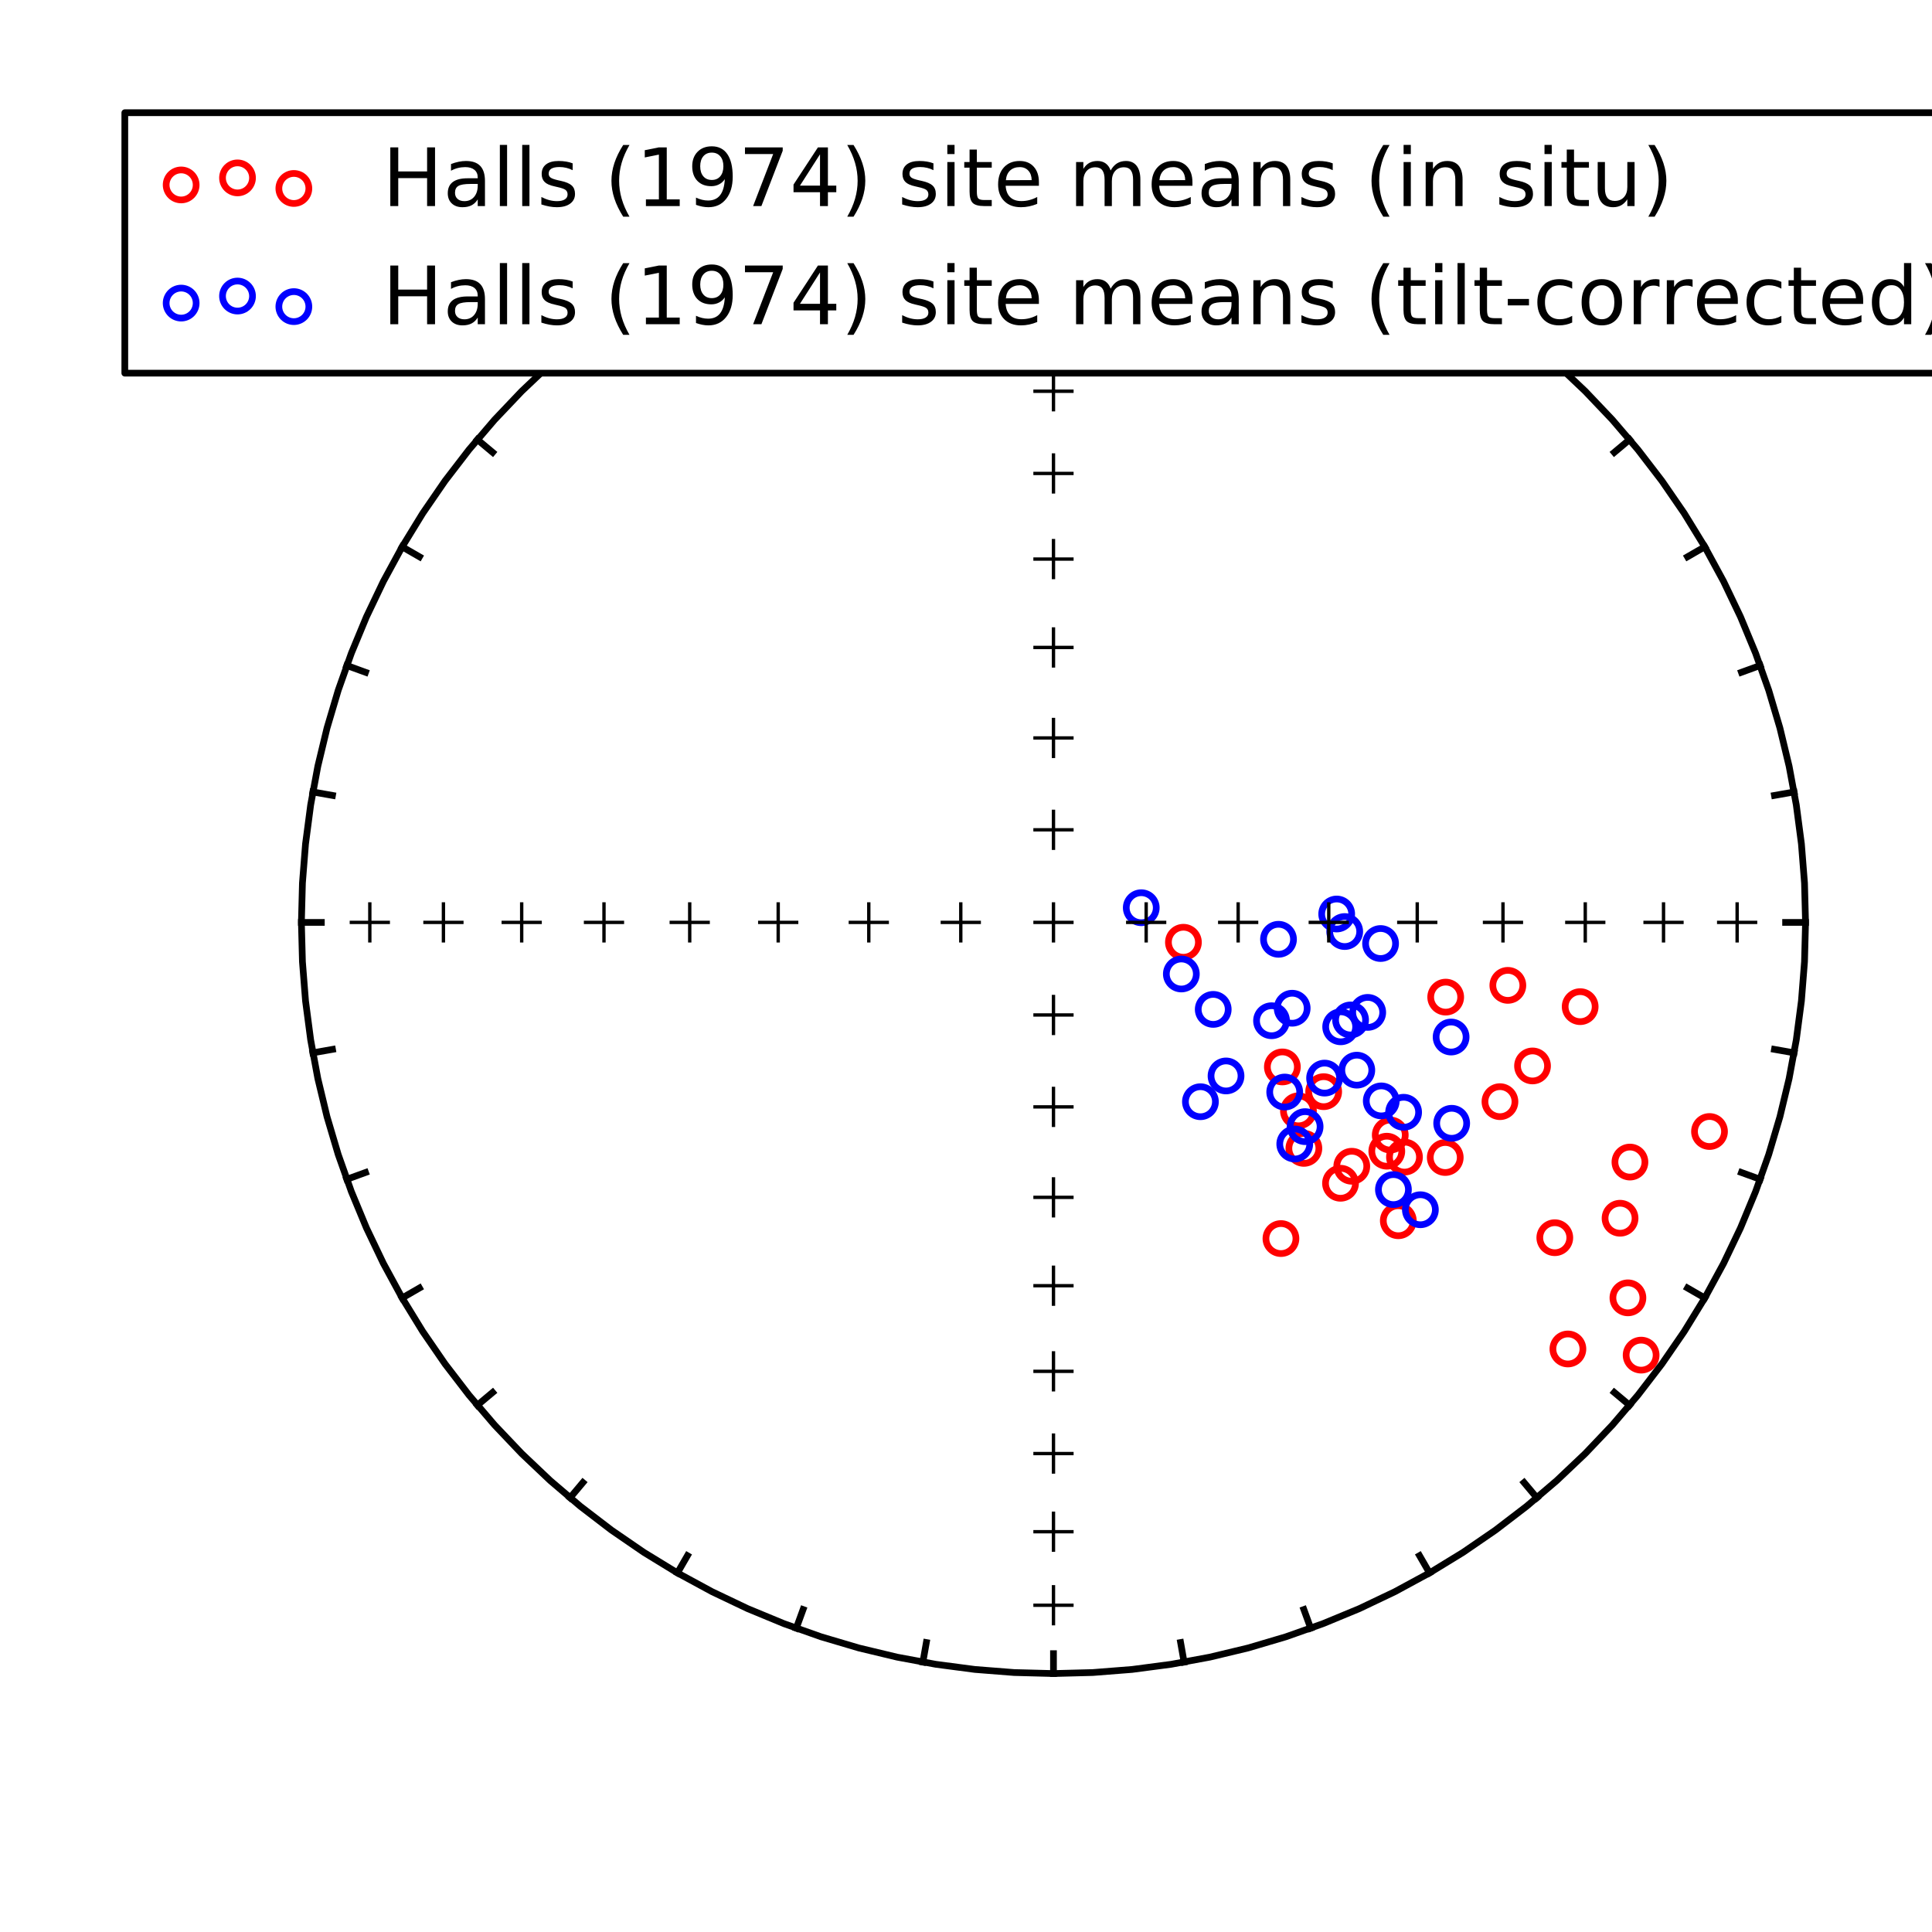 <?xml version="1.0" encoding="utf-8" standalone="no"?>
<!DOCTYPE svg PUBLIC "-//W3C//DTD SVG 1.1//EN"
  "http://www.w3.org/Graphics/SVG/1.1/DTD/svg11.dtd">
<!-- Created with matplotlib (http://matplotlib.org/) -->
<svg height="288pt" version="1.1" viewBox="0 0 288 288" width="288pt" xmlns="http://www.w3.org/2000/svg" xmlns:xlink="http://www.w3.org/1999/xlink">
 <defs>
  <style type="text/css">
*{stroke-linecap:butt;stroke-linejoin:round;stroke-miterlimit:100000;}
  </style>
 </defs>
 <g id="figure_1">
  <g id="patch_1">
   <path d="M 0 288 
L 288 288 
L 288 0 
L 0 0 
z
" style="fill:#ffffff;"/>
  </g>
  <g id="axes_1">
   <g id="PathCollection_1">
    <defs>
     <path d="M 0 2.236 
C 0.593 2.236 1.162 2 1.581 1.581 
C 2 1.162 2.236 0.593 2.236 0 
C 2.236 -0.593 2 -1.162 1.581 -1.581 
C 1.162 -2 0.593 -2.236 0 -2.236 
C -0.593 -2.236 -1.162 -2 -1.581 -1.581 
C -2 -1.162 -2.236 -0.593 -2.236 0 
C -2.236 0.593 -2 1.162 -1.581 1.581 
C -1.162 2 -0.593 2.236 0 2.236 
z
" id="C0_0_5379bacb5d"/>
    </defs>
    <g clip-path="url(#p46a215189e)">
     <use style="fill:none;stroke:#ff0000;" x="242.972" xlink:href="#C0_0_5379bacb5d" y="173.227"/>
    </g>
    <g clip-path="url(#p46a215189e)">
     <use style="fill:none;stroke:#ff0000;" x="206.726" xlink:href="#C0_0_5379bacb5d" y="171.607"/>
    </g>
    <g clip-path="url(#p46a215189e)">
     <use style="fill:none;stroke:#ff0000;" x="190.948" xlink:href="#C0_0_5379bacb5d" y="184.631"/>
    </g>
    <g clip-path="url(#p46a215189e)">
     <use style="fill:none;stroke:#ff0000;" x="215.44" xlink:href="#C0_0_5379bacb5d" y="172.548"/>
    </g>
    <g clip-path="url(#p46a215189e)">
     <use style="fill:none;stroke:#ff0000;" x="233.725" xlink:href="#C0_0_5379bacb5d" y="201.089"/>
    </g>
    <g clip-path="url(#p46a215189e)">
     <use style="fill:none;stroke:#ff0000;" x="228.451" xlink:href="#C0_0_5379bacb5d" y="158.898"/>
    </g>
    <g clip-path="url(#p46a215189e)">
     <use style="fill:none;stroke:#ff0000;" x="242.67" xlink:href="#C0_0_5379bacb5d" y="193.467"/>
    </g>
    <g clip-path="url(#p46a215189e)">
     <use style="fill:none;stroke:#ff0000;" x="244.641" xlink:href="#C0_0_5379bacb5d" y="202.007"/>
    </g>
    <g clip-path="url(#p46a215189e)">
     <use style="fill:none;stroke:#ff0000;" x="223.596" xlink:href="#C0_0_5379bacb5d" y="164.223"/>
    </g>
    <g clip-path="url(#p46a215189e)">
     <use style="fill:none;stroke:#ff0000;" x="241.5" xlink:href="#C0_0_5379bacb5d" y="181.601"/>
    </g>
    <g clip-path="url(#p46a215189e)">
     <use style="fill:none;stroke:#ff0000;" x="254.833" xlink:href="#C0_0_5379bacb5d" y="168.672"/>
    </g>
    <g clip-path="url(#p46a215189e)">
     <use style="fill:none;stroke:#ff0000;" x="235.552" xlink:href="#C0_0_5379bacb5d" y="150.06"/>
    </g>
    <g clip-path="url(#p46a215189e)">
     <use style="fill:none;stroke:#ff0000;" x="209.364" xlink:href="#C0_0_5379bacb5d" y="172.486"/>
    </g>
    <g clip-path="url(#p46a215189e)">
     <use style="fill:none;stroke:#ff0000;" x="194.367" xlink:href="#C0_0_5379bacb5d" y="171.187"/>
    </g>
    <g clip-path="url(#p46a215189e)">
     <use style="fill:none;stroke:#ff0000;" x="207.242" xlink:href="#C0_0_5379bacb5d" y="169.198"/>
    </g>
    <g clip-path="url(#p46a215189e)">
     <use style="fill:none;stroke:#ff0000;" x="215.507" xlink:href="#C0_0_5379bacb5d" y="148.64"/>
    </g>
    <g clip-path="url(#p46a215189e)">
     <use style="fill:none;stroke:#ff0000;" x="224.772" xlink:href="#C0_0_5379bacb5d" y="146.887"/>
    </g>
    <g clip-path="url(#p46a215189e)">
     <use style="fill:none;stroke:#ff0000;" x="197.316" xlink:href="#C0_0_5379bacb5d" y="162.734"/>
    </g>
    <g clip-path="url(#p46a215189e)">
     <use style="fill:none;stroke:#ff0000;" x="231.771" xlink:href="#C0_0_5379bacb5d" y="184.503"/>
    </g>
    <g clip-path="url(#p46a215189e)">
     <use style="fill:none;stroke:#ff0000;" x="208.443" xlink:href="#C0_0_5379bacb5d" y="181.973"/>
    </g>
    <g clip-path="url(#p46a215189e)">
     <use style="fill:none;stroke:#ff0000;" x="193.557" xlink:href="#C0_0_5379bacb5d" y="165.588"/>
    </g>
    <g clip-path="url(#p46a215189e)">
     <use style="fill:none;stroke:#ff0000;" x="191.16" xlink:href="#C0_0_5379bacb5d" y="159.044"/>
    </g>
    <g clip-path="url(#p46a215189e)">
     <use style="fill:none;stroke:#ff0000;" x="199.828" xlink:href="#C0_0_5379bacb5d" y="176.387"/>
    </g>
    <g clip-path="url(#p46a215189e)">
     <use style="fill:none;stroke:#ff0000;" x="201.507" xlink:href="#C0_0_5379bacb5d" y="173.852"/>
    </g>
    <g clip-path="url(#p46a215189e)">
     <use style="fill:none;stroke:#ff0000;" x="176.411" xlink:href="#C0_0_5379bacb5d" y="140.461"/>
    </g>
   </g>
   <g id="PathCollection_2">
    <defs>
     <path d="M 0 2.236 
C 0.593 2.236 1.162 2 1.581 1.581 
C 2 1.162 2.236 0.593 2.236 0 
C 2.236 -0.593 2 -1.162 1.581 -1.581 
C 1.162 -2 0.593 -2.236 0 -2.236 
C -0.593 -2.236 -1.162 -2 -1.581 -1.581 
C -2 -1.162 -2.236 -0.593 -2.236 0 
C -2.236 0.593 -2 1.162 -1.581 1.581 
C -1.162 2 -0.593 2.236 0 2.236 
z
" id="C1_0_d5f30a8af8"/>
    </defs>
    <g clip-path="url(#p46a215189e)">
     <use style="fill:none;stroke:#0000ff;" x="216.315" xlink:href="#C1_0_d5f30a8af8" y="154.588"/>
    </g>
    <g clip-path="url(#p46a215189e)">
     <use style="fill:none;stroke:#0000ff;" x="192.623" xlink:href="#C1_0_d5f30a8af8" y="150.295"/>
    </g>
    <g clip-path="url(#p46a215189e)">
     <use style="fill:none;stroke:#0000ff;" x="178.946" xlink:href="#C1_0_d5f30a8af8" y="164.232"/>
    </g>
    <g clip-path="url(#p46a215189e)">
     <use style="fill:none;stroke:#0000ff;" x="199.852" xlink:href="#C1_0_d5f30a8af8" y="153.064"/>
    </g>
    <g clip-path="url(#p46a215189e)">
     <use style="fill:none;stroke:#0000ff;" x="207.717" xlink:href="#C1_0_d5f30a8af8" y="177.331"/>
    </g>
    <g clip-path="url(#p46a215189e)">
     <use style="fill:none;stroke:#0000ff;" x="199.258" xlink:href="#C1_0_d5f30a8af8" y="136.249"/>
    </g>
    <g clip-path="url(#p46a215189e)">
     <use style="fill:none;stroke:#0000ff;" x="205.903" xlink:href="#C1_0_d5f30a8af8" y="164.109"/>
    </g>
    <g clip-path="url(#p46a215189e)">
     <use style="fill:none;stroke:#0000ff;" x="211.734" xlink:href="#C1_0_d5f30a8af8" y="180.334"/>
    </g>
    <g clip-path="url(#p46a215189e)">
     <use style="fill:none;stroke:#0000ff;" x="201.327" xlink:href="#C1_0_d5f30a8af8" y="152.043"/>
    </g>
    <g clip-path="url(#p46a215189e)">
     <use style="fill:none;stroke:#0000ff;" x="209.235" xlink:href="#C1_0_d5f30a8af8" y="165.805"/>
    </g>
    <g clip-path="url(#p46a215189e)">
     <use style="fill:none;stroke:#0000ff;" x="203.883" xlink:href="#C1_0_d5f30a8af8" y="150.916"/>
    </g>
    <g clip-path="url(#p46a215189e)">
     <use style="fill:none;stroke:#0000ff;" x="205.8" xlink:href="#C1_0_d5f30a8af8" y="140.649"/>
    </g>
    <g clip-path="url(#p46a215189e)">
     <use style="fill:none;stroke:#0000ff;" x="202.256" xlink:href="#C1_0_d5f30a8af8" y="159.527"/>
    </g>
    <g clip-path="url(#p46a215189e)">
     <use style="fill:none;stroke:#0000ff;" x="182.762" xlink:href="#C1_0_d5f30a8af8" y="160.39"/>
    </g>
    <g clip-path="url(#p46a215189e)">
     <use style="fill:none;stroke:#0000ff;" x="197.454" xlink:href="#C1_0_d5f30a8af8" y="160.711"/>
    </g>
    <g clip-path="url(#p46a215189e)">
     <use style="fill:none;stroke:#0000ff;" x="190.585" xlink:href="#C1_0_d5f30a8af8" y="140.019"/>
    </g>
    <g clip-path="url(#p46a215189e)">
     <use style="fill:none;stroke:#0000ff;" x="200.454" xlink:href="#C1_0_d5f30a8af8" y="138.863"/>
    </g>
    <g clip-path="url(#p46a215189e)">
     <use style="fill:none;stroke:#0000ff;" x="189.545" xlink:href="#C1_0_d5f30a8af8" y="152.159"/>
    </g>
    <g clip-path="url(#p46a215189e)">
     <use style="fill:none;stroke:#0000ff;" x="216.399" xlink:href="#C1_0_d5f30a8af8" y="167.448"/>
    </g>
    <g clip-path="url(#p46a215189e)">
     <use style="fill:none;stroke:#0000ff;" x="191.509" xlink:href="#C1_0_d5f30a8af8" y="162.79"/>
    </g>
    <g clip-path="url(#p46a215189e)">
     <use style="fill:none;stroke:#0000ff;" x="176.1" xlink:href="#C1_0_d5f30a8af8" y="145.192"/>
    </g>
    <g clip-path="url(#p46a215189e)">
     <use style="fill:none;stroke:#0000ff;" x="180.853" xlink:href="#C1_0_d5f30a8af8" y="150.468"/>
    </g>
    <g clip-path="url(#p46a215189e)">
     <use style="fill:none;stroke:#0000ff;" x="193.007" xlink:href="#C1_0_d5f30a8af8" y="170.534"/>
    </g>
    <g clip-path="url(#p46a215189e)">
     <use style="fill:none;stroke:#0000ff;" x="194.55" xlink:href="#C1_0_d5f30a8af8" y="167.947"/>
    </g>
    <g clip-path="url(#p46a215189e)">
     <use style="fill:none;stroke:#0000ff;" x="170.125" xlink:href="#C1_0_d5f30a8af8" y="135.313"/>
    </g>
   </g>
   <g id="line2d_1">
    <path clip-path="url(#p46a215189e)" d="M 157.04 25.526 
L 162.907 25.679 
L 168.759 26.139 
L 174.578 26.905 
L 180.349 27.973 
L 186.056 29.341 
L 191.684 31.006 
L 197.216 32.963 
L 202.639 35.207 
L 207.937 37.73 
L 213.095 40.528 
L 218.099 43.591 
L 222.936 46.911 
L 227.593 50.48 
L 232.056 54.287 
L 236.313 58.322 
L 240.354 62.575 
L 244.165 67.032 
L 247.738 71.683 
L 251.063 76.515 
L 254.13 81.513 
L 256.93 86.665 
L 259.457 91.956 
L 261.703 97.372 
L 263.662 102.898 
L 265.329 108.519 
L 266.7 114.219 
L 267.769 119.983 
L 268.535 125.796 
L 268.996 131.64 
L 269.149 137.5 
L 268.996 143.36 
L 268.535 149.204 
L 267.769 155.017 
L 266.7 160.781 
L 265.329 166.481 
L 263.662 172.102 
L 261.703 177.628 
L 259.457 183.044 
L 256.93 188.335 
L 254.13 193.487 
L 251.063 198.485 
L 247.738 203.317 
L 244.165 207.968 
L 240.354 212.425 
L 236.313 216.678 
L 232.056 220.713 
L 227.593 224.52 
L 222.936 228.089 
L 218.099 231.409 
L 213.095 234.472 
L 207.937 237.27 
L 202.639 239.793 
L 197.216 242.037 
L 191.684 243.994 
L 186.056 245.659 
L 180.349 247.027 
L 174.578 248.095 
L 168.759 248.861 
L 162.907 249.321 
L 157.04 249.474 
L 151.173 249.321 
L 145.321 248.861 
L 139.502 248.095 
L 133.731 247.027 
L 128.024 245.659 
L 122.396 243.994 
L 116.864 242.037 
L 111.441 239.793 
L 106.143 237.27 
L 100.985 234.472 
L 95.981 231.409 
L 91.144 228.089 
L 86.487 224.52 
L 82.024 220.713 
L 77.767 216.678 
L 73.726 212.425 
L 69.915 207.968 
L 66.341 203.317 
L 63.017 198.485 
L 59.95 193.487 
L 57.15 188.335 
L 54.623 183.044 
L 52.377 177.628 
L 50.418 172.102 
L 48.751 166.481 
L 47.38 160.781 
L 46.311 155.017 
L 45.545 149.204 
L 45.084 143.36 
L 44.93 137.5 
L 45.084 131.64 
L 45.545 125.796 
L 46.311 119.983 
L 47.38 114.219 
L 48.751 108.519 
L 50.418 102.898 
L 52.377 97.372 
L 54.623 91.956 
L 57.15 86.665 
L 59.95 81.513 
L 63.017 76.515 
L 66.341 71.683 
L 69.915 67.032 
L 73.726 62.575 
L 77.767 58.322 
L 82.024 54.287 
L 86.487 50.48 
L 91.144 46.911 
L 95.981 43.591 
L 100.985 40.528 
L 106.143 37.73 
L 111.441 35.207 
L 116.864 32.963 
L 122.396 31.006 
L 128.024 29.341 
L 133.731 27.973 
L 139.502 26.905 
L 145.321 26.139 
L 151.173 25.679 
L 157.04 25.526 
L 157.04 25.526 
" style="fill:none;stroke:#000000;stroke-linecap:square;"/>
   </g>
   <g id="line2d_2">
    <defs>
     <path d="M -3 0 
L 3 0 
M 0 3 
L 0 -3 
" id="m6f60aba634" style="stroke:#000000;stroke-width:0.5;"/>
    </defs>
    <g clip-path="url(#p46a215189e)">
     <use style="stroke:#000000;stroke-width:0.5;" x="157.04" xlink:href="#m6f60aba634" y="35.711"/>
     <use style="stroke:#000000;stroke-width:0.5;" x="157.04" xlink:href="#m6f60aba634" y="46.671"/>
     <use style="stroke:#000000;stroke-width:0.5;" x="157.04" xlink:href="#m6f60aba634" y="58.322"/>
     <use style="stroke:#000000;stroke-width:0.5;" x="157.04" xlink:href="#m6f60aba634" y="70.576"/>
     <use style="stroke:#000000;stroke-width:0.5;" x="157.04" xlink:href="#m6f60aba634" y="83.339"/>
     <use style="stroke:#000000;stroke-width:0.5;" x="157.04" xlink:href="#m6f60aba634" y="96.515"/>
     <use style="stroke:#000000;stroke-width:0.5;" x="157.04" xlink:href="#m6f60aba634" y="110.002"/>
     <use style="stroke:#000000;stroke-width:0.5;" x="157.04" xlink:href="#m6f60aba634" y="123.698"/>
     <use style="stroke:#000000;stroke-width:0.5;" x="157.04" xlink:href="#m6f60aba634" y="137.5"/>
    </g>
   </g>
   <g id="line2d_3">
    <g clip-path="url(#p46a215189e)">
     <use style="stroke:#000000;stroke-width:0.5;" x="258.952" xlink:href="#m6f60aba634" y="137.5"/>
     <use style="stroke:#000000;stroke-width:0.5;" x="247.979" xlink:href="#m6f60aba634" y="137.5"/>
     <use style="stroke:#000000;stroke-width:0.5;" x="236.313" xlink:href="#m6f60aba634" y="137.5"/>
     <use style="stroke:#000000;stroke-width:0.5;" x="224.045" xlink:href="#m6f60aba634" y="137.5"/>
     <use style="stroke:#000000;stroke-width:0.5;" x="211.266" xlink:href="#m6f60aba634" y="137.5"/>
     <use style="stroke:#000000;stroke-width:0.5;" x="198.075" xlink:href="#m6f60aba634" y="137.5"/>
     <use style="stroke:#000000;stroke-width:0.5;" x="184.571" xlink:href="#m6f60aba634" y="137.5"/>
     <use style="stroke:#000000;stroke-width:0.5;" x="170.858" xlink:href="#m6f60aba634" y="137.5"/>
    </g>
   </g>
   <g id="line2d_4">
    <g clip-path="url(#p46a215189e)">
     <use style="stroke:#000000;stroke-width:0.5;" x="157.04" xlink:href="#m6f60aba634" y="239.289"/>
     <use style="stroke:#000000;stroke-width:0.5;" x="157.04" xlink:href="#m6f60aba634" y="228.329"/>
     <use style="stroke:#000000;stroke-width:0.5;" x="157.04" xlink:href="#m6f60aba634" y="216.678"/>
     <use style="stroke:#000000;stroke-width:0.5;" x="157.04" xlink:href="#m6f60aba634" y="204.424"/>
     <use style="stroke:#000000;stroke-width:0.5;" x="157.04" xlink:href="#m6f60aba634" y="191.661"/>
     <use style="stroke:#000000;stroke-width:0.5;" x="157.04" xlink:href="#m6f60aba634" y="178.485"/>
     <use style="stroke:#000000;stroke-width:0.5;" x="157.04" xlink:href="#m6f60aba634" y="164.998"/>
     <use style="stroke:#000000;stroke-width:0.5;" x="157.04" xlink:href="#m6f60aba634" y="151.302"/>
    </g>
   </g>
   <g id="line2d_5">
    <g clip-path="url(#p46a215189e)">
     <use style="stroke:#000000;stroke-width:0.5;" x="55.128" xlink:href="#m6f60aba634" y="137.5"/>
     <use style="stroke:#000000;stroke-width:0.5;" x="66.101" xlink:href="#m6f60aba634" y="137.5"/>
     <use style="stroke:#000000;stroke-width:0.5;" x="77.767" xlink:href="#m6f60aba634" y="137.5"/>
     <use style="stroke:#000000;stroke-width:0.5;" x="90.035" xlink:href="#m6f60aba634" y="137.5"/>
     <use style="stroke:#000000;stroke-width:0.5;" x="102.814" xlink:href="#m6f60aba634" y="137.5"/>
     <use style="stroke:#000000;stroke-width:0.5;" x="116.005" xlink:href="#m6f60aba634" y="137.5"/>
     <use style="stroke:#000000;stroke-width:0.5;" x="129.509" xlink:href="#m6f60aba634" y="137.5"/>
     <use style="stroke:#000000;stroke-width:0.5;" x="143.222" xlink:href="#m6f60aba634" y="137.5"/>
    </g>
   </g>
   <g id="line2d_6">
    <path clip-path="url(#p46a215189e)" d="M 157.04 25.526 
L 157.04 26.507 
L 157.04 27.497 
L 157.04 28.495 
" style="fill:none;stroke:#000000;stroke-linecap:square;"/>
   </g>
   <g id="line2d_7">
    <path clip-path="url(#p46a215189e)" d="M 176.508 27.227 
L 176.337 28.194 
L 176.165 29.168 
L 175.991 30.151 
" style="fill:none;stroke:#000000;stroke-linecap:square;"/>
   </g>
   <g id="line2d_8">
    <path clip-path="url(#p46a215189e)" d="M 195.384 32.279 
L 195.048 33.201 
L 194.709 34.131 
L 194.367 35.069 
" style="fill:none;stroke:#000000;stroke-linecap:square;"/>
   </g>
   <g id="line2d_9">
    <path clip-path="url(#p46a215189e)" d="M 213.095 40.528 
L 212.603 41.378 
L 212.108 42.235 
L 211.608 43.099 
" style="fill:none;stroke:#000000;stroke-linecap:square;"/>
   </g>
   <g id="line2d_10">
    <path clip-path="url(#p46a215189e)" d="M 229.103 51.723 
L 228.471 52.475 
L 227.834 53.233 
L 227.192 53.998 
" style="fill:none;stroke:#000000;stroke-linecap:square;"/>
   </g>
   <g id="line2d_11">
    <path clip-path="url(#p46a215189e)" d="M 242.921 65.524 
L 242.168 66.155 
L 241.409 66.792 
L 240.643 67.433 
" style="fill:none;stroke:#000000;stroke-linecap:square;"/>
   </g>
   <g id="line2d_12">
    <path clip-path="url(#p46a215189e)" d="M 254.13 81.513 
L 253.279 82.004 
L 252.42 82.499 
L 251.555 82.998 
" style="fill:none;stroke:#000000;stroke-linecap:square;"/>
   </g>
   <g id="line2d_13">
    <path clip-path="url(#p46a215189e)" d="M 262.388 99.203 
L 261.465 99.538 
L 260.534 99.877 
L 259.595 100.218 
" style="fill:none;stroke:#000000;stroke-linecap:square;"/>
   </g>
   <g id="line2d_14">
    <path clip-path="url(#p46a215189e)" d="M 267.446 118.056 
L 266.479 118.226 
L 265.503 118.398 
L 264.518 118.572 
" style="fill:none;stroke:#000000;stroke-linecap:square;"/>
   </g>
   <g id="line2d_15">
    <path clip-path="url(#p46a215189e)" d="M 269.149 137.5 
L 268.167 137.5 
L 267.176 137.5 
L 266.176 137.5 
" style="fill:none;stroke:#000000;stroke-linecap:square;"/>
   </g>
   <g id="line2d_16">
    <path clip-path="url(#p46a215189e)" d="M 267.446 156.944 
L 266.479 156.774 
L 265.503 156.602 
L 264.518 156.428 
" style="fill:none;stroke:#000000;stroke-linecap:square;"/>
   </g>
   <g id="line2d_17">
    <path clip-path="url(#p46a215189e)" d="M 262.388 175.797 
L 261.465 175.462 
L 260.534 175.123 
L 259.595 174.782 
" style="fill:none;stroke:#000000;stroke-linecap:square;"/>
   </g>
   <g id="line2d_18">
    <path clip-path="url(#p46a215189e)" d="M 254.13 193.487 
L 253.279 192.996 
L 252.42 192.501 
L 251.555 192.002 
" style="fill:none;stroke:#000000;stroke-linecap:square;"/>
   </g>
   <g id="line2d_19">
    <path clip-path="url(#p46a215189e)" d="M 242.921 209.476 
L 242.168 208.845 
L 241.409 208.208 
L 240.643 207.567 
" style="fill:none;stroke:#000000;stroke-linecap:square;"/>
   </g>
   <g id="line2d_20">
    <path clip-path="url(#p46a215189e)" d="M 229.103 223.277 
L 228.471 222.525 
L 227.834 221.767 
L 227.192 221.002 
" style="fill:none;stroke:#000000;stroke-linecap:square;"/>
   </g>
   <g id="line2d_21">
    <path clip-path="url(#p46a215189e)" d="M 213.095 234.472 
L 212.603 233.622 
L 212.108 232.765 
L 211.608 231.901 
" style="fill:none;stroke:#000000;stroke-linecap:square;"/>
   </g>
   <g id="line2d_22">
    <path clip-path="url(#p46a215189e)" d="M 195.384 242.721 
L 195.048 241.799 
L 194.709 240.869 
L 194.367 239.931 
" style="fill:none;stroke:#000000;stroke-linecap:square;"/>
   </g>
   <g id="line2d_23">
    <path clip-path="url(#p46a215189e)" d="M 176.508 247.773 
L 176.337 246.806 
L 176.165 245.832 
L 175.991 244.849 
" style="fill:none;stroke:#000000;stroke-linecap:square;"/>
   </g>
   <g id="line2d_24">
    <path clip-path="url(#p46a215189e)" d="M 157.04 249.474 
L 157.04 248.493 
L 157.04 247.503 
L 157.04 246.505 
" style="fill:none;stroke:#000000;stroke-linecap:square;"/>
   </g>
   <g id="line2d_25">
    <path clip-path="url(#p46a215189e)" d="M 137.572 247.773 
L 137.743 246.806 
L 137.915 245.832 
L 138.089 244.849 
" style="fill:none;stroke:#000000;stroke-linecap:square;"/>
   </g>
   <g id="line2d_26">
    <path clip-path="url(#p46a215189e)" d="M 118.696 242.721 
L 119.032 241.799 
L 119.371 240.869 
L 119.713 239.931 
" style="fill:none;stroke:#000000;stroke-linecap:square;"/>
   </g>
   <g id="line2d_27">
    <path clip-path="url(#p46a215189e)" d="M 100.985 234.472 
L 101.477 233.622 
L 101.972 232.765 
L 102.472 231.901 
" style="fill:none;stroke:#000000;stroke-linecap:square;"/>
   </g>
   <g id="line2d_28">
    <path clip-path="url(#p46a215189e)" d="M 84.977 223.277 
L 85.609 222.525 
L 86.246 221.767 
L 86.888 221.002 
" style="fill:none;stroke:#000000;stroke-linecap:square;"/>
   </g>
   <g id="line2d_29">
    <path clip-path="url(#p46a215189e)" d="M 71.159 209.476 
L 71.912 208.845 
L 72.671 208.208 
L 73.437 207.567 
" style="fill:none;stroke:#000000;stroke-linecap:square;"/>
   </g>
   <g id="line2d_30">
    <path clip-path="url(#p46a215189e)" d="M 59.95 193.487 
L 60.801 192.996 
L 61.66 192.501 
L 62.525 192.002 
" style="fill:none;stroke:#000000;stroke-linecap:square;"/>
   </g>
   <g id="line2d_31">
    <path clip-path="url(#p46a215189e)" d="M 51.692 175.797 
L 52.615 175.462 
L 53.546 175.123 
L 54.485 174.782 
" style="fill:none;stroke:#000000;stroke-linecap:square;"/>
   </g>
   <g id="line2d_32">
    <path clip-path="url(#p46a215189e)" d="M 46.634 156.944 
L 47.601 156.774 
L 48.577 156.602 
L 49.562 156.428 
" style="fill:none;stroke:#000000;stroke-linecap:square;"/>
   </g>
   <g id="line2d_33">
    <path clip-path="url(#p46a215189e)" d="M 44.93 137.5 
L 45.913 137.5 
L 46.904 137.5 
L 47.904 137.5 
" style="fill:none;stroke:#000000;stroke-linecap:square;"/>
   </g>
   <g id="line2d_34">
    <path clip-path="url(#p46a215189e)" d="M 46.634 118.056 
L 47.601 118.226 
L 48.577 118.398 
L 49.562 118.572 
" style="fill:none;stroke:#000000;stroke-linecap:square;"/>
   </g>
   <g id="line2d_35">
    <path clip-path="url(#p46a215189e)" d="M 51.692 99.203 
L 52.615 99.538 
L 53.546 99.877 
L 54.485 100.218 
" style="fill:none;stroke:#000000;stroke-linecap:square;"/>
   </g>
   <g id="line2d_36">
    <path clip-path="url(#p46a215189e)" d="M 59.95 81.513 
L 60.801 82.004 
L 61.66 82.499 
L 62.525 82.998 
" style="fill:none;stroke:#000000;stroke-linecap:square;"/>
   </g>
   <g id="line2d_37">
    <path clip-path="url(#p46a215189e)" d="M 71.159 65.524 
L 71.912 66.155 
L 72.671 66.792 
L 73.437 67.433 
" style="fill:none;stroke:#000000;stroke-linecap:square;"/>
   </g>
   <g id="line2d_38">
    <path clip-path="url(#p46a215189e)" d="M 84.977 51.723 
L 85.609 52.475 
L 86.246 53.233 
L 86.888 53.998 
" style="fill:none;stroke:#000000;stroke-linecap:square;"/>
   </g>
   <g id="line2d_39">
    <path clip-path="url(#p46a215189e)" d="M 100.985 40.528 
L 101.477 41.378 
L 101.972 42.235 
L 102.472 43.099 
" style="fill:none;stroke:#000000;stroke-linecap:square;"/>
   </g>
   <g id="line2d_40">
    <path clip-path="url(#p46a215189e)" d="M 118.696 32.279 
L 119.032 33.201 
L 119.371 34.131 
L 119.713 35.069 
" style="fill:none;stroke:#000000;stroke-linecap:square;"/>
   </g>
   <g id="line2d_41">
    <path clip-path="url(#p46a215189e)" d="M 137.572 27.227 
L 137.743 28.194 
L 137.915 29.168 
L 138.089 30.151 
" style="fill:none;stroke:#000000;stroke-linecap:square;"/>
   </g>
   <g id="legend_1">
    <g id="patch_2">
     <path d="M 18.605 55.627 
L 295.475 55.627 
L 295.475 16.8 
L 18.605 16.8 
z
" style="fill:#ffffff;stroke:#000000;stroke-linejoin:miter;"/>
    </g>
    <g id="PathCollection_3">
     <path d="M 27.005 29.804 
C 27.598 29.804 28.167 29.569 28.586 29.149 
C 29.005 28.73 29.241 28.161 29.241 27.568 
C 29.241 26.975 29.005 26.406 28.586 25.987 
C 28.167 25.568 27.598 25.332 27.005 25.332 
C 26.412 25.332 25.843 25.568 25.424 25.987 
C 25.005 26.406 24.769 26.975 24.769 27.568 
C 24.769 28.161 25.005 28.73 25.424 29.149 
C 25.843 29.569 26.412 29.804 27.005 29.804 
L 27.005 29.804 
z
" style="fill:none;stroke:#ff0000;"/>
     <path d="M 35.405 28.754 
C 35.998 28.754 36.567 28.519 36.986 28.099 
C 37.405 27.68 37.641 27.111 37.641 26.518 
C 37.641 25.925 37.405 25.356 36.986 24.937 
C 36.567 24.518 35.998 24.282 35.405 24.282 
C 34.812 24.282 34.243 24.518 33.824 24.937 
C 33.405 25.356 33.169 25.925 33.169 26.518 
C 33.169 27.111 33.405 27.68 33.824 28.099 
C 34.243 28.519 34.812 28.754 35.405 28.754 
L 35.405 28.754 
z
" style="fill:none;stroke:#ff0000;"/>
     <path d="M 43.805 30.329 
C 44.398 30.329 44.967 30.094 45.386 29.674 
C 45.805 29.255 46.041 28.686 46.041 28.093 
C 46.041 27.5 45.805 26.931 45.386 26.512 
C 44.967 26.093 44.398 25.857 43.805 25.857 
C 43.212 25.857 42.643 26.093 42.224 26.512 
C 41.805 26.931 41.569 27.5 41.569 28.093 
C 41.569 28.686 41.805 29.255 42.224 29.674 
C 42.643 30.094 43.212 30.329 43.805 30.329 
L 43.805 30.329 
z
" style="fill:none;stroke:#ff0000;"/>
    </g>
    <g id="text_1">
     <!-- Halls (1974) site means (in situ) -->
     <defs>
      <path id="BitstreamVeraSans-Roman-20"/>
      <path d="M 12.406 8.297 
L 28.516 8.297 
L 28.516 63.922 
L 10.984 60.406 
L 10.984 69.391 
L 28.422 72.906 
L 38.281 72.906 
L 38.281 8.297 
L 54.391 8.297 
L 54.391 0 
L 12.406 0 
z
" id="BitstreamVeraSans-Roman-31"/>
      <path d="M 8.203 72.906 
L 55.078 72.906 
L 55.078 68.703 
L 28.609 0 
L 18.312 0 
L 43.219 64.594 
L 8.203 64.594 
z
" id="BitstreamVeraSans-Roman-37"/>
      <path d="M 37.797 64.312 
L 12.891 25.391 
L 37.797 25.391 
z
M 35.203 72.906 
L 47.609 72.906 
L 47.609 25.391 
L 58.016 25.391 
L 58.016 17.188 
L 47.609 17.188 
L 47.609 0 
L 37.797 0 
L 37.797 17.188 
L 4.891 17.188 
L 4.891 26.703 
z
" id="BitstreamVeraSans-Roman-34"/>
      <path d="M 8.016 75.875 
L 15.828 75.875 
Q 23.141 64.359 26.781 53.312 
Q 30.422 42.281 30.422 31.391 
Q 30.422 20.453 26.781 9.375 
Q 23.141 -1.703 15.828 -13.188 
L 8.016 -13.188 
Q 14.5 -2 17.703 9.062 
Q 20.906 20.125 20.906 31.391 
Q 20.906 42.672 17.703 53.656 
Q 14.5 64.656 8.016 75.875 
" id="BitstreamVeraSans-Roman-29"/>
      <path d="M 31 75.875 
Q 24.469 64.656 21.281 53.656 
Q 18.109 42.672 18.109 31.391 
Q 18.109 20.125 21.312 9.062 
Q 24.516 -2 31 -13.188 
L 23.188 -13.188 
Q 15.875 -1.703 12.234 9.375 
Q 8.594 20.453 8.594 31.391 
Q 8.594 42.281 12.203 53.312 
Q 15.828 64.359 23.188 75.875 
z
" id="BitstreamVeraSans-Roman-28"/>
      <path d="M 10.984 1.516 
L 10.984 10.5 
Q 14.703 8.734 18.5 7.812 
Q 22.312 6.891 25.984 6.891 
Q 35.75 6.891 40.891 13.453 
Q 46.047 20.016 46.781 33.406 
Q 43.953 29.203 39.594 26.953 
Q 35.25 24.703 29.984 24.703 
Q 19.047 24.703 12.672 31.312 
Q 6.297 37.938 6.297 49.422 
Q 6.297 60.641 12.938 67.422 
Q 19.578 74.219 30.609 74.219 
Q 43.266 74.219 49.922 64.516 
Q 56.594 54.828 56.594 36.375 
Q 56.594 19.141 48.406 8.859 
Q 40.234 -1.422 26.422 -1.422 
Q 22.703 -1.422 18.891 -0.688 
Q 15.094 0.047 10.984 1.516 
M 30.609 32.422 
Q 37.25 32.422 41.125 36.953 
Q 45.016 41.5 45.016 49.422 
Q 45.016 57.281 41.125 61.844 
Q 37.25 66.406 30.609 66.406 
Q 23.969 66.406 20.094 61.844 
Q 16.219 57.281 16.219 49.422 
Q 16.219 41.5 20.094 36.953 
Q 23.969 32.422 30.609 32.422 
" id="BitstreamVeraSans-Roman-39"/>
      <path d="M 9.422 75.984 
L 18.406 75.984 
L 18.406 0 
L 9.422 0 
z
" id="BitstreamVeraSans-Roman-6c"/>
      <path d="M 54.891 33.016 
L 54.891 0 
L 45.906 0 
L 45.906 32.719 
Q 45.906 40.484 42.875 44.328 
Q 39.844 48.188 33.797 48.188 
Q 26.516 48.188 22.312 43.547 
Q 18.109 38.922 18.109 30.906 
L 18.109 0 
L 9.078 0 
L 9.078 54.688 
L 18.109 54.688 
L 18.109 46.188 
Q 21.344 51.125 25.703 53.562 
Q 30.078 56 35.797 56 
Q 45.219 56 50.047 50.172 
Q 54.891 44.344 54.891 33.016 
" id="BitstreamVeraSans-Roman-6e"/>
      <path d="M 9.422 54.688 
L 18.406 54.688 
L 18.406 0 
L 9.422 0 
z
M 9.422 75.984 
L 18.406 75.984 
L 18.406 64.594 
L 9.422 64.594 
z
" id="BitstreamVeraSans-Roman-69"/>
      <path d="M 52 44.188 
Q 55.375 50.25 60.062 53.125 
Q 64.75 56 71.094 56 
Q 79.641 56 84.281 50.016 
Q 88.922 44.047 88.922 33.016 
L 88.922 0 
L 79.891 0 
L 79.891 32.719 
Q 79.891 40.578 77.094 44.375 
Q 74.312 48.188 68.609 48.188 
Q 61.625 48.188 57.562 43.547 
Q 53.516 38.922 53.516 30.906 
L 53.516 0 
L 44.484 0 
L 44.484 32.719 
Q 44.484 40.625 41.703 44.406 
Q 38.922 48.188 33.109 48.188 
Q 26.219 48.188 22.156 43.531 
Q 18.109 38.875 18.109 30.906 
L 18.109 0 
L 9.078 0 
L 9.078 54.688 
L 18.109 54.688 
L 18.109 46.188 
Q 21.188 51.219 25.484 53.609 
Q 29.781 56 35.688 56 
Q 41.656 56 45.828 52.969 
Q 50 49.953 52 44.188 
" id="BitstreamVeraSans-Roman-6d"/>
      <path d="M 56.203 29.594 
L 56.203 25.203 
L 14.891 25.203 
Q 15.484 15.922 20.484 11.062 
Q 25.484 6.203 34.422 6.203 
Q 39.594 6.203 44.453 7.469 
Q 49.312 8.734 54.109 11.281 
L 54.109 2.781 
Q 49.266 0.734 44.188 -0.344 
Q 39.109 -1.422 33.891 -1.422 
Q 20.797 -1.422 13.156 6.188 
Q 5.516 13.812 5.516 26.812 
Q 5.516 40.234 12.766 48.109 
Q 20.016 56 32.328 56 
Q 43.359 56 49.781 48.891 
Q 56.203 41.797 56.203 29.594 
M 47.219 32.234 
Q 47.125 39.594 43.094 43.984 
Q 39.062 48.391 32.422 48.391 
Q 24.906 48.391 20.391 44.141 
Q 15.875 39.891 15.188 32.172 
z
" id="BitstreamVeraSans-Roman-65"/>
      <path d="M 18.312 70.219 
L 18.312 54.688 
L 36.812 54.688 
L 36.812 47.703 
L 18.312 47.703 
L 18.312 18.016 
Q 18.312 11.328 20.141 9.422 
Q 21.969 7.516 27.594 7.516 
L 36.812 7.516 
L 36.812 0 
L 27.594 0 
Q 17.188 0 13.234 3.875 
Q 9.281 7.766 9.281 18.016 
L 9.281 47.703 
L 2.688 47.703 
L 2.688 54.688 
L 9.281 54.688 
L 9.281 70.219 
z
" id="BitstreamVeraSans-Roman-74"/>
      <path d="M 8.5 21.578 
L 8.5 54.688 
L 17.484 54.688 
L 17.484 21.922 
Q 17.484 14.156 20.5 10.266 
Q 23.531 6.391 29.594 6.391 
Q 36.859 6.391 41.078 11.031 
Q 45.312 15.672 45.312 23.688 
L 45.312 54.688 
L 54.297 54.688 
L 54.297 0 
L 45.312 0 
L 45.312 8.406 
Q 42.047 3.422 37.719 1 
Q 33.406 -1.422 27.688 -1.422 
Q 18.266 -1.422 13.375 4.438 
Q 8.5 10.297 8.5 21.578 
" id="BitstreamVeraSans-Roman-75"/>
      <path d="M 34.281 27.484 
Q 23.391 27.484 19.188 25 
Q 14.984 22.516 14.984 16.5 
Q 14.984 11.719 18.141 8.906 
Q 21.297 6.109 26.703 6.109 
Q 34.188 6.109 38.703 11.406 
Q 43.219 16.703 43.219 25.484 
L 43.219 27.484 
z
M 52.203 31.203 
L 52.203 0 
L 43.219 0 
L 43.219 8.297 
Q 40.141 3.328 35.547 0.953 
Q 30.953 -1.422 24.312 -1.422 
Q 15.922 -1.422 10.953 3.297 
Q 6 8.016 6 15.922 
Q 6 25.141 12.172 29.828 
Q 18.359 34.516 30.609 34.516 
L 43.219 34.516 
L 43.219 35.406 
Q 43.219 41.609 39.141 45 
Q 35.062 48.391 27.688 48.391 
Q 23 48.391 18.547 47.266 
Q 14.109 46.141 10.016 43.891 
L 10.016 52.203 
Q 14.938 54.109 19.578 55.047 
Q 24.219 56 28.609 56 
Q 40.484 56 46.344 49.844 
Q 52.203 43.703 52.203 31.203 
" id="BitstreamVeraSans-Roman-61"/>
      <path d="M 44.281 53.078 
L 44.281 44.578 
Q 40.484 46.531 36.375 47.5 
Q 32.281 48.484 27.875 48.484 
Q 21.188 48.484 17.844 46.438 
Q 14.5 44.391 14.5 40.281 
Q 14.5 37.156 16.891 35.375 
Q 19.281 33.594 26.516 31.984 
L 29.594 31.297 
Q 39.156 29.25 43.188 25.516 
Q 47.219 21.781 47.219 15.094 
Q 47.219 7.469 41.188 3.016 
Q 35.156 -1.422 24.609 -1.422 
Q 20.219 -1.422 15.453 -0.562 
Q 10.688 0.297 5.422 2 
L 5.422 11.281 
Q 10.406 8.688 15.234 7.391 
Q 20.062 6.109 24.812 6.109 
Q 31.156 6.109 34.562 8.281 
Q 37.984 10.453 37.984 14.406 
Q 37.984 18.062 35.516 20.016 
Q 33.062 21.969 24.703 23.781 
L 21.578 24.516 
Q 13.234 26.266 9.516 29.906 
Q 5.812 33.547 5.812 39.891 
Q 5.812 47.609 11.281 51.797 
Q 16.75 56 26.812 56 
Q 31.781 56 36.172 55.266 
Q 40.578 54.547 44.281 53.078 
" id="BitstreamVeraSans-Roman-73"/>
      <path d="M 9.812 72.906 
L 19.672 72.906 
L 19.672 43.016 
L 55.516 43.016 
L 55.516 72.906 
L 65.375 72.906 
L 65.375 0 
L 55.516 0 
L 55.516 34.719 
L 19.672 34.719 
L 19.672 0 
L 9.812 0 
z
" id="BitstreamVeraSans-Roman-48"/>
     </defs>
     <g transform="translate(57.005 30.718)scale(0.12 -0.12)">
      <use xlink:href="#BitstreamVeraSans-Roman-48"/>
      <use x="75.195" xlink:href="#BitstreamVeraSans-Roman-61"/>
      <use x="136.475" xlink:href="#BitstreamVeraSans-Roman-6c"/>
      <use x="164.258" xlink:href="#BitstreamVeraSans-Roman-6c"/>
      <use x="192.041" xlink:href="#BitstreamVeraSans-Roman-73"/>
      <use x="244.141" xlink:href="#BitstreamVeraSans-Roman-20"/>
      <use x="275.928" xlink:href="#BitstreamVeraSans-Roman-28"/>
      <use x="314.941" xlink:href="#BitstreamVeraSans-Roman-31"/>
      <use x="378.564" xlink:href="#BitstreamVeraSans-Roman-39"/>
      <use x="442.188" xlink:href="#BitstreamVeraSans-Roman-37"/>
      <use x="505.811" xlink:href="#BitstreamVeraSans-Roman-34"/>
      <use x="569.434" xlink:href="#BitstreamVeraSans-Roman-29"/>
      <use x="608.447" xlink:href="#BitstreamVeraSans-Roman-20"/>
      <use x="640.234" xlink:href="#BitstreamVeraSans-Roman-73"/>
      <use x="692.334" xlink:href="#BitstreamVeraSans-Roman-69"/>
      <use x="720.117" xlink:href="#BitstreamVeraSans-Roman-74"/>
      <use x="759.326" xlink:href="#BitstreamVeraSans-Roman-65"/>
      <use x="820.85" xlink:href="#BitstreamVeraSans-Roman-20"/>
      <use x="852.637" xlink:href="#BitstreamVeraSans-Roman-6d"/>
      <use x="950.049" xlink:href="#BitstreamVeraSans-Roman-65"/>
      <use x="1011.572" xlink:href="#BitstreamVeraSans-Roman-61"/>
      <use x="1072.852" xlink:href="#BitstreamVeraSans-Roman-6e"/>
      <use x="1136.23" xlink:href="#BitstreamVeraSans-Roman-73"/>
      <use x="1188.33" xlink:href="#BitstreamVeraSans-Roman-20"/>
      <use x="1220.117" xlink:href="#BitstreamVeraSans-Roman-28"/>
      <use x="1259.131" xlink:href="#BitstreamVeraSans-Roman-69"/>
      <use x="1286.914" xlink:href="#BitstreamVeraSans-Roman-6e"/>
      <use x="1350.293" xlink:href="#BitstreamVeraSans-Roman-20"/>
      <use x="1382.08" xlink:href="#BitstreamVeraSans-Roman-73"/>
      <use x="1434.18" xlink:href="#BitstreamVeraSans-Roman-69"/>
      <use x="1461.963" xlink:href="#BitstreamVeraSans-Roman-74"/>
      <use x="1501.172" xlink:href="#BitstreamVeraSans-Roman-75"/>
      <use x="1564.551" xlink:href="#BitstreamVeraSans-Roman-29"/>
     </g>
    </g>
    <g id="PathCollection_4">
     <path d="M 27.005 47.418 
C 27.598 47.418 28.167 47.182 28.586 46.763 
C 29.005 46.344 29.241 45.775 29.241 45.182 
C 29.241 44.589 29.005 44.02 28.586 43.601 
C 28.167 43.181 27.598 42.946 27.005 42.946 
C 26.412 42.946 25.843 43.181 25.424 43.601 
C 25.005 44.02 24.769 44.589 24.769 45.182 
C 24.769 45.775 25.005 46.344 25.424 46.763 
C 25.843 47.182 26.412 47.418 27.005 47.418 
L 27.005 47.418 
z
" style="fill:none;stroke:#0000ff;"/>
     <path d="M 35.405 46.368 
C 35.998 46.368 36.567 46.132 36.986 45.713 
C 37.405 45.294 37.641 44.725 37.641 44.132 
C 37.641 43.539 37.405 42.97 36.986 42.551 
C 36.567 42.131 35.998 41.896 35.405 41.896 
C 34.812 41.896 34.243 42.131 33.824 42.551 
C 33.405 42.97 33.169 43.539 33.169 44.132 
C 33.169 44.725 33.405 45.294 33.824 45.713 
C 34.243 46.132 34.812 46.368 35.405 46.368 
L 35.405 46.368 
z
" style="fill:none;stroke:#0000ff;"/>
     <path d="M 43.805 47.943 
C 44.398 47.943 44.967 47.707 45.386 47.288 
C 45.805 46.869 46.041 46.3 46.041 45.707 
C 46.041 45.114 45.805 44.545 45.386 44.126 
C 44.967 43.706 44.398 43.471 43.805 43.471 
C 43.212 43.471 42.643 43.706 42.224 44.126 
C 41.805 44.545 41.569 45.114 41.569 45.707 
C 41.569 46.3 41.805 46.869 42.224 47.288 
C 42.643 47.707 43.212 47.943 43.805 47.943 
L 43.805 47.943 
z
" style="fill:none;stroke:#0000ff;"/>
    </g>
    <g id="text_2">
     <!-- Halls (1974) site means (tilt-corrected) -->
     <defs>
      <path d="M 45.406 46.391 
L 45.406 75.984 
L 54.391 75.984 
L 54.391 0 
L 45.406 0 
L 45.406 8.203 
Q 42.578 3.328 38.25 0.953 
Q 33.938 -1.422 27.875 -1.422 
Q 17.969 -1.422 11.734 6.484 
Q 5.516 14.406 5.516 27.297 
Q 5.516 40.188 11.734 48.094 
Q 17.969 56 27.875 56 
Q 33.938 56 38.25 53.625 
Q 42.578 51.266 45.406 46.391 
M 14.797 27.297 
Q 14.797 17.391 18.875 11.75 
Q 22.953 6.109 30.078 6.109 
Q 37.203 6.109 41.297 11.75 
Q 45.406 17.391 45.406 27.297 
Q 45.406 37.203 41.297 42.844 
Q 37.203 48.484 30.078 48.484 
Q 22.953 48.484 18.875 42.844 
Q 14.797 37.203 14.797 27.297 
" id="BitstreamVeraSans-Roman-64"/>
      <path d="M 30.609 48.391 
Q 23.391 48.391 19.188 42.75 
Q 14.984 37.109 14.984 27.297 
Q 14.984 17.484 19.156 11.844 
Q 23.344 6.203 30.609 6.203 
Q 37.797 6.203 41.984 11.859 
Q 46.188 17.531 46.188 27.297 
Q 46.188 37.016 41.984 42.703 
Q 37.797 48.391 30.609 48.391 
M 30.609 56 
Q 42.328 56 49.016 48.375 
Q 55.719 40.766 55.719 27.297 
Q 55.719 13.875 49.016 6.219 
Q 42.328 -1.422 30.609 -1.422 
Q 18.844 -1.422 12.172 6.219 
Q 5.516 13.875 5.516 27.297 
Q 5.516 40.766 12.172 48.375 
Q 18.844 56 30.609 56 
" id="BitstreamVeraSans-Roman-6f"/>
      <path d="M 41.109 46.297 
Q 39.594 47.172 37.812 47.578 
Q 36.031 48 33.891 48 
Q 26.266 48 22.188 43.047 
Q 18.109 38.094 18.109 28.812 
L 18.109 0 
L 9.078 0 
L 9.078 54.688 
L 18.109 54.688 
L 18.109 46.188 
Q 20.953 51.172 25.484 53.578 
Q 30.031 56 36.531 56 
Q 37.453 56 38.578 55.875 
Q 39.703 55.766 41.062 55.516 
z
" id="BitstreamVeraSans-Roman-72"/>
      <path d="M 4.891 31.391 
L 31.203 31.391 
L 31.203 23.391 
L 4.891 23.391 
z
" id="BitstreamVeraSans-Roman-2d"/>
      <path d="M 48.781 52.594 
L 48.781 44.188 
Q 44.969 46.297 41.141 47.344 
Q 37.312 48.391 33.406 48.391 
Q 24.656 48.391 19.812 42.844 
Q 14.984 37.312 14.984 27.297 
Q 14.984 17.281 19.812 11.734 
Q 24.656 6.203 33.406 6.203 
Q 37.312 6.203 41.141 7.25 
Q 44.969 8.297 48.781 10.406 
L 48.781 2.094 
Q 45.016 0.344 40.984 -0.531 
Q 36.969 -1.422 32.422 -1.422 
Q 20.062 -1.422 12.781 6.344 
Q 5.516 14.109 5.516 27.297 
Q 5.516 40.672 12.859 48.328 
Q 20.219 56 33.016 56 
Q 37.156 56 41.109 55.141 
Q 45.062 54.297 48.781 52.594 
" id="BitstreamVeraSans-Roman-63"/>
     </defs>
     <g transform="translate(57.005 48.332)scale(0.12 -0.12)">
      <use xlink:href="#BitstreamVeraSans-Roman-48"/>
      <use x="75.195" xlink:href="#BitstreamVeraSans-Roman-61"/>
      <use x="136.475" xlink:href="#BitstreamVeraSans-Roman-6c"/>
      <use x="164.258" xlink:href="#BitstreamVeraSans-Roman-6c"/>
      <use x="192.041" xlink:href="#BitstreamVeraSans-Roman-73"/>
      <use x="244.141" xlink:href="#BitstreamVeraSans-Roman-20"/>
      <use x="275.928" xlink:href="#BitstreamVeraSans-Roman-28"/>
      <use x="314.941" xlink:href="#BitstreamVeraSans-Roman-31"/>
      <use x="378.564" xlink:href="#BitstreamVeraSans-Roman-39"/>
      <use x="442.188" xlink:href="#BitstreamVeraSans-Roman-37"/>
      <use x="505.811" xlink:href="#BitstreamVeraSans-Roman-34"/>
      <use x="569.434" xlink:href="#BitstreamVeraSans-Roman-29"/>
      <use x="608.447" xlink:href="#BitstreamVeraSans-Roman-20"/>
      <use x="640.234" xlink:href="#BitstreamVeraSans-Roman-73"/>
      <use x="692.334" xlink:href="#BitstreamVeraSans-Roman-69"/>
      <use x="720.117" xlink:href="#BitstreamVeraSans-Roman-74"/>
      <use x="759.326" xlink:href="#BitstreamVeraSans-Roman-65"/>
      <use x="820.85" xlink:href="#BitstreamVeraSans-Roman-20"/>
      <use x="852.637" xlink:href="#BitstreamVeraSans-Roman-6d"/>
      <use x="950.049" xlink:href="#BitstreamVeraSans-Roman-65"/>
      <use x="1011.572" xlink:href="#BitstreamVeraSans-Roman-61"/>
      <use x="1072.852" xlink:href="#BitstreamVeraSans-Roman-6e"/>
      <use x="1136.23" xlink:href="#BitstreamVeraSans-Roman-73"/>
      <use x="1188.33" xlink:href="#BitstreamVeraSans-Roman-20"/>
      <use x="1220.117" xlink:href="#BitstreamVeraSans-Roman-28"/>
      <use x="1259.131" xlink:href="#BitstreamVeraSans-Roman-74"/>
      <use x="1298.34" xlink:href="#BitstreamVeraSans-Roman-69"/>
      <use x="1326.123" xlink:href="#BitstreamVeraSans-Roman-6c"/>
      <use x="1353.906" xlink:href="#BitstreamVeraSans-Roman-74"/>
      <use x="1393.115" xlink:href="#BitstreamVeraSans-Roman-2d"/>
      <use x="1429.199" xlink:href="#BitstreamVeraSans-Roman-63"/>
      <use x="1484.18" xlink:href="#BitstreamVeraSans-Roman-6f"/>
      <use x="1545.361" xlink:href="#BitstreamVeraSans-Roman-72"/>
      <use x="1586.459" xlink:href="#BitstreamVeraSans-Roman-72"/>
      <use x="1627.541" xlink:href="#BitstreamVeraSans-Roman-65"/>
      <use x="1689.064" xlink:href="#BitstreamVeraSans-Roman-63"/>
      <use x="1744.045" xlink:href="#BitstreamVeraSans-Roman-74"/>
      <use x="1783.254" xlink:href="#BitstreamVeraSans-Roman-65"/>
      <use x="1844.777" xlink:href="#BitstreamVeraSans-Roman-64"/>
      <use x="1908.254" xlink:href="#BitstreamVeraSans-Roman-29"/>
     </g>
    </g>
   </g>
  </g>
 </g>
 <defs>
  <clipPath id="p46a215189e">
   <rect height="253.4" width="235.43" x="39.325" y="10.8"/>
  </clipPath>
 </defs>
</svg>
